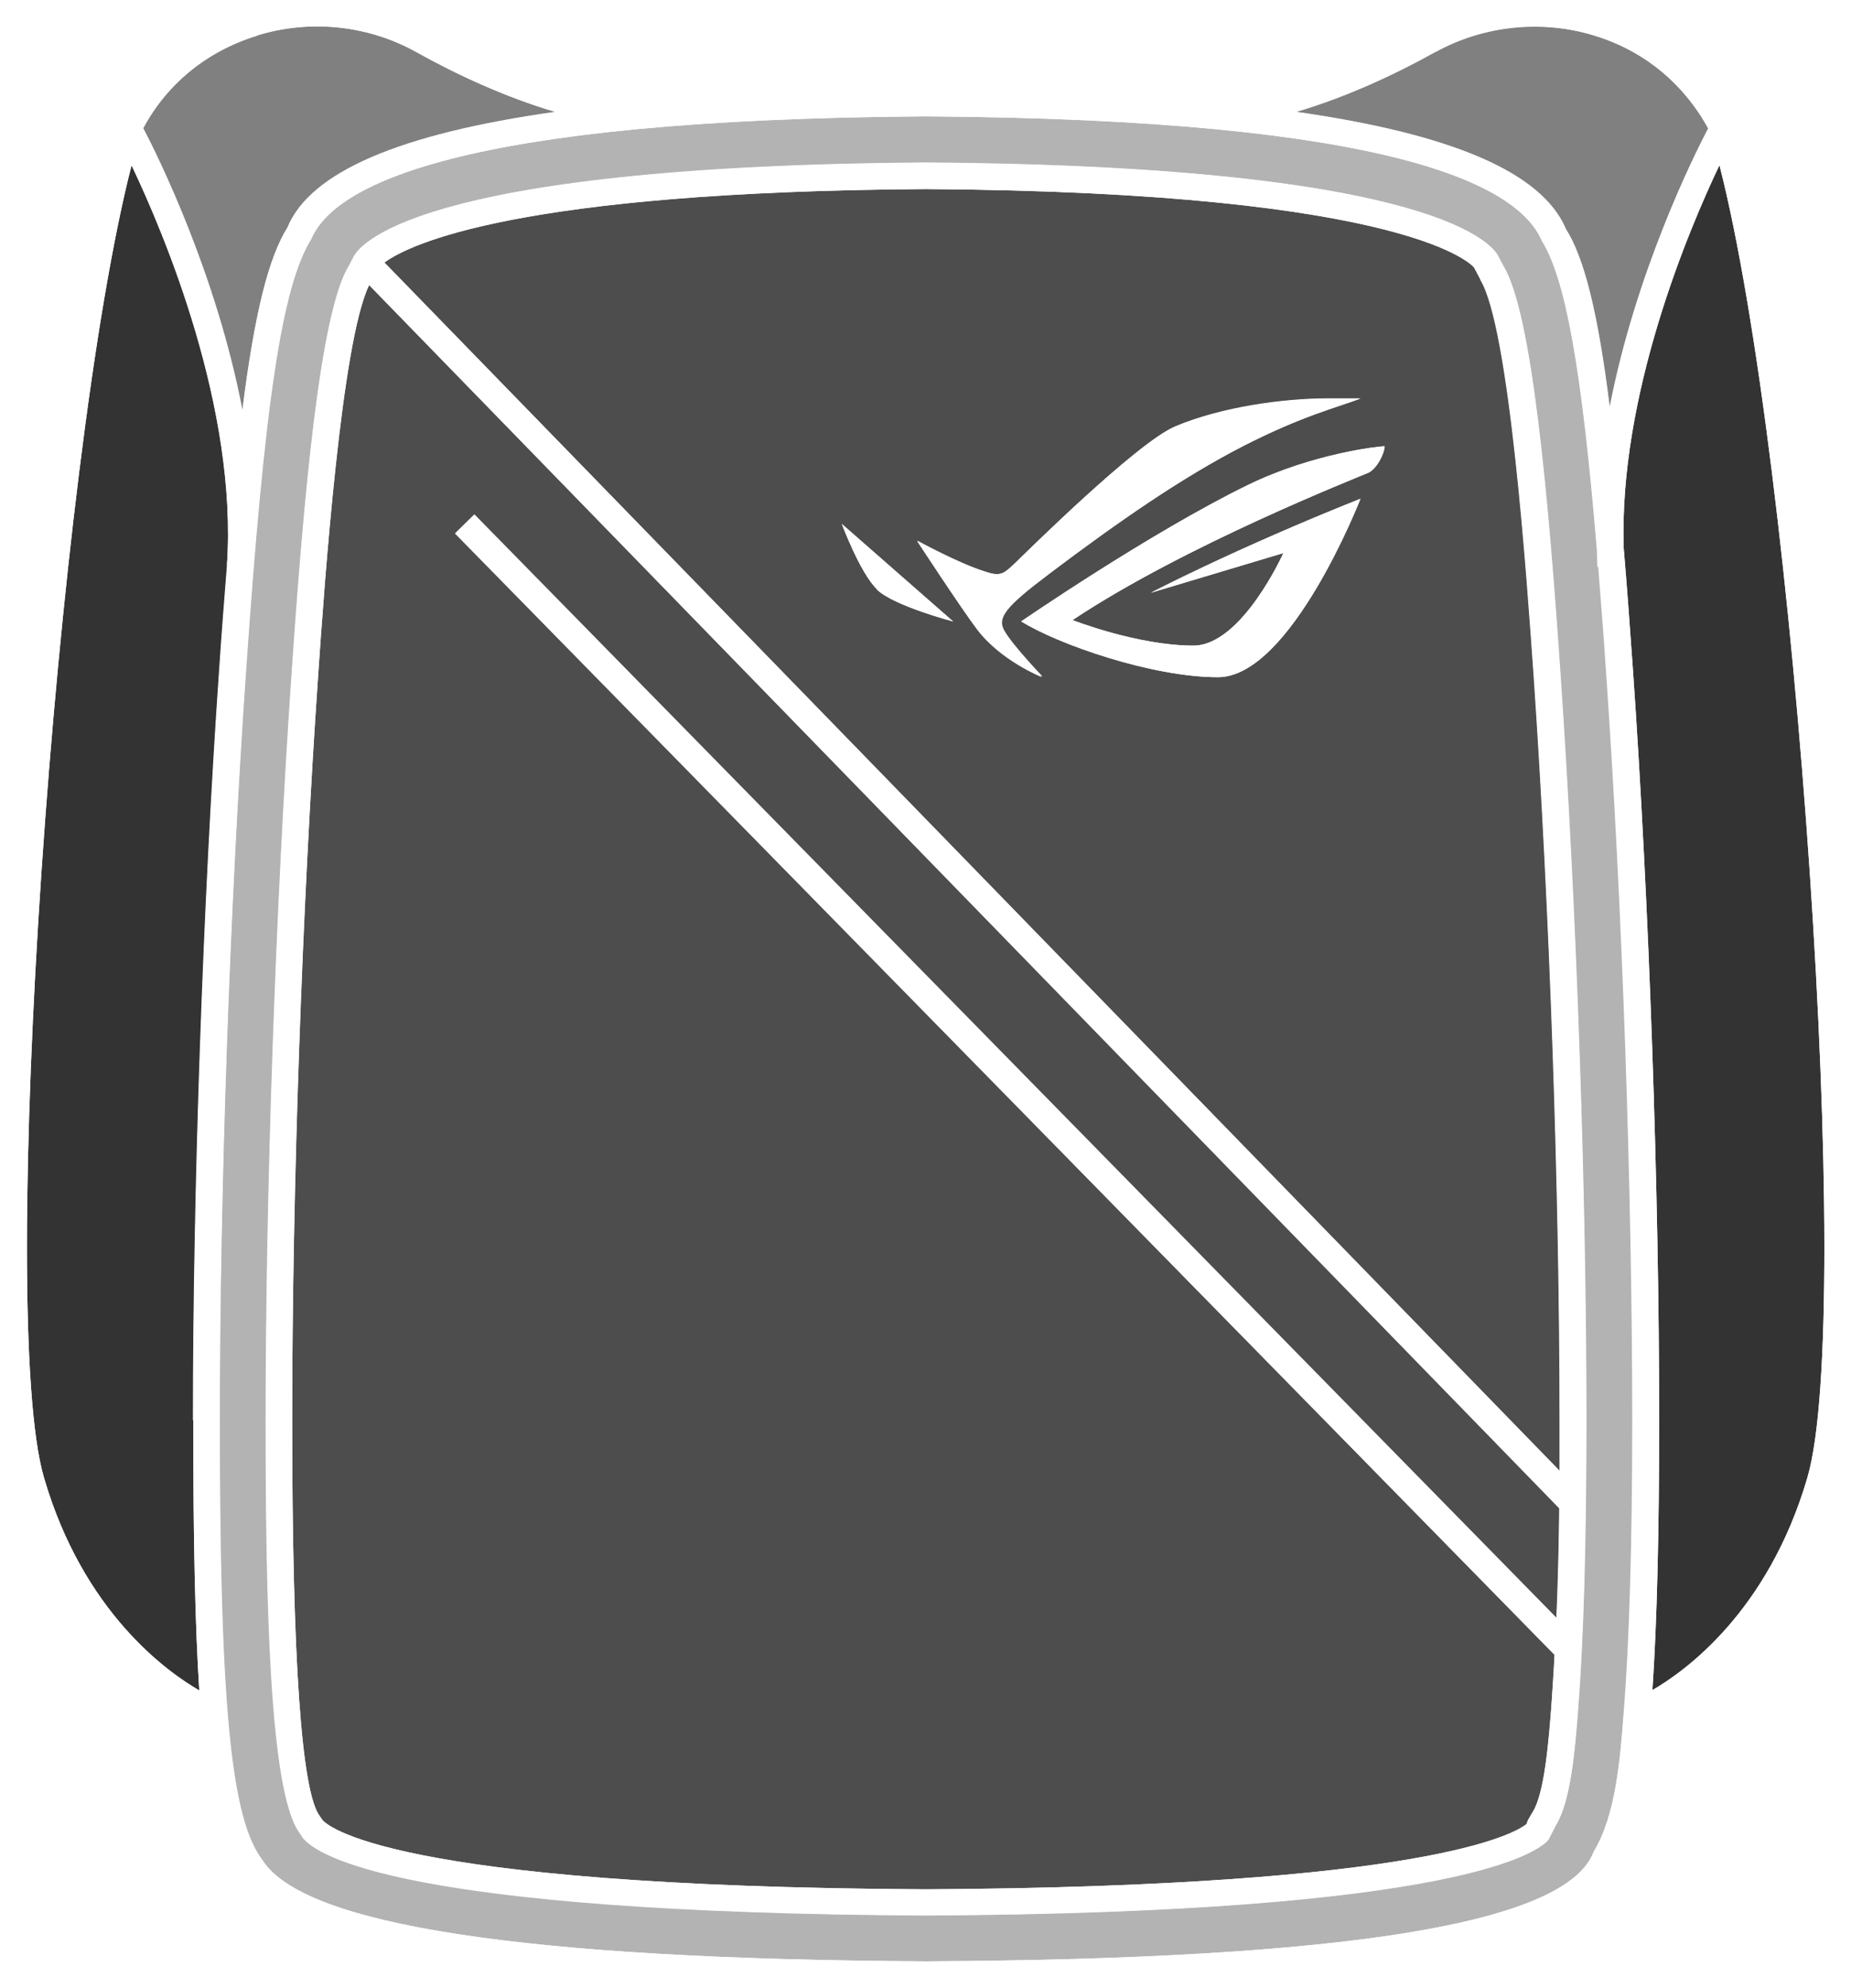 <?xml version="1.0" encoding="UTF-8"?>
<svg id="_圖層_2" data-name="圖層 2" xmlns="http://www.w3.org/2000/svg" viewBox="0 0 52.2 56.05">
  <defs>
    <style>
      .cls-1 {
        fill: #fff;
      }

      .cls-2 {
        fill: #b3b3b3;
      }

      .cls-3 {
        fill: #333;
      }

      .cls-4 {
        fill: gray;
      }

      .cls-5 {
        fill: #4d4d4d;
      }
    </style>
  </defs>
  <g id="Layer_2" data-name="Layer 2">
    <g>
      <path class="cls-5" d="M41.75,7.88l-.18-.34s-1.61-2.12-15.46-2.21c-11.51,.08-14.56,1.55-15.27,2.07L43.98,41.46c0-.46,0-.93,0-1.41,0-6.4-.28-14.44-.73-20.98-.19-2.7-.68-9.86-1.51-11.19Zm-17.02,8.73c-.47-.46-.99-1.84-.99-1.84l3.14,2.75s-1.68-.44-2.15-.9Zm2.83,1.12c-.44-.58-1.69-2.49-1.69-2.49,0,0,1.15,.63,1.88,.86,.46,.16,.54,.09,.87-.22,.21-.2,3.42-3.39,4.52-3.86,1.32-.56,3.09-.79,4.28-.79,.4,0,.78,0,.95,0-.7,.27-1.64,.49-3.29,1.33-1.75,.9-3.51,2.12-5.5,3.62-1.21,.91-1.46,1.23-1.26,1.59,.22,.4,1.08,1.3,1.08,1.3,0,0-1.16-.46-1.83-1.35Zm11-4.39c-.27,.12-5.14,2.03-8.31,4.14,0,0,1.83,.72,3.41,.72,1.36,0,2.54-2.61,2.54-2.61l-3.74,1.12s2.35-1.23,5.91-2.65c0,0-1.96,5.03-4.02,5.03-1.85,0-4.5-.92-5.54-1.57,0,0,3.65-2.51,6.4-3.85,1.83-.89,3.7-1.09,3.84-1.09,0,.2-.22,.65-.48,.76Z"/>
      <path class="cls-3" d="M6.4,15.93c.31-4.44-1.77-9.34-2.69-11.27C1.57,12.99-.1,37.08,1.24,41.66c1.11,3.81,3.49,5.48,4.38,6-.12-1.87-.17-4.34-.17-7.61,0-6.46,.28-14.57,.74-21.17,.07-1.07,.15-2.04,.22-2.94h0Z"/>
      <path class="cls-4" d="M44.15,6.45c.51,.81,.9,2.31,1.24,5.04,.73-3.79,2.36-7.07,2.78-7.87-.71-1.29-1.83-2.2-3.22-2.62-1.49-.46-3.12-.29-4.48,.47-1.11,.62-2.5,1.27-3.93,1.69,4.42,.62,6.94,1.71,7.61,3.3Z"/>
      <path class="cls-4" d="M8.11,6.4c.65-1.55,3.15-2.63,7.56-3.25-1.43-.42-2.82-1.07-3.93-1.69-1.36-.75-2.99-.92-4.48-.47-1.41,.43-2.54,1.36-3.22,2.62,.42,.8,2.07,4.13,2.8,7.96,.35-2.79,.74-4.33,1.28-5.18Z"/>
      <path class="cls-5" d="M8.97,19.07c-.45,6.53-.73,14.57-.73,20.98,0,6.72,.26,10.47,.78,11.15l.07,.1c.09,.12,1.74,1.88,17.02,1.96h0c14.15-.08,16.62-1.58,16.94-1.84l.04-.11,.14-.24c.33-.53,.45-2,.52-2.97,.03-.44,.07-.93,.09-1.45L12.84,15.03l.54-.53,30.52,31.11c.04-.93,.06-1.96,.08-3.1L10.41,8.03c-.78,1.61-1.26,8.42-1.44,11.03Z"/>
      <path class="cls-2" d="M45.08,15.98h-.03c-.01-.17-.01-.34-.02-.51-.43-5.15-.89-7.61-1.55-8.68-.68-1.58-4.22-3.43-17.38-3.51-13.14,.09-16.68,1.93-17.33,3.46-.83,1.33-1.32,4.62-1.84,12.18-.45,6.58-.74,14.67-.74,21.12,0,7.99,.31,11.23,1.2,12.39,1.16,1.85,7.45,2.8,18.71,2.86h.01c11.92-.06,18.08-1.07,18.83-3.09,.62-1.02,.75-2.58,.85-3.95,.16-1.99,.24-4.75,.24-8.21,0-6.44-.28-14.54-.74-21.12-.07-1.07-.15-2.04-.22-2.94Zm-.57,32.17c-.09,1.17-.21,2.62-.63,3.3l-.21,.41c-.29,.34-2.52,2.05-17.54,2.13h0c-14.81-.08-17.21-1.71-17.59-2.2l-.07-.11c-.85-1.12-.97-6.51-.97-11.64,0-6.42,.28-14.48,.73-21.03,.34-4.97,.8-10.23,1.62-11.53l.12-.23c.12-.27,1.55-2.57,16.15-2.67,14.66,.1,16.04,2.41,16.15,2.67l.12,.23c.82,1.31,1.28,6.56,1.62,11.53,.45,6.55,.73,14.61,.73,21.03,0,3.43-.08,6.15-.23,8.11Z"/>
      <path class="cls-3" d="M45.79,15.46c.09,1.03,.17,2.16,.26,3.42,.46,6.6,.74,14.71,.74,21.17,0,3.11-.06,5.66-.19,7.6,.9-.52,3.26-2.19,4.37-5.99,1.34-4.58-.34-28.67-2.48-37-.89,1.87-2.84,6.49-2.7,10.8Z"/>
      <path class="cls-1" d="M42.38,7.49l-.12-.23c-.11-.26-1.5-2.58-16.15-2.67-14.6,.1-16.03,2.4-16.15,2.67l-.12,.23c-.82,1.31-1.28,6.56-1.62,11.53-.45,6.55-.73,14.61-.73,21.03,0,5.13,.11,10.53,.97,11.64l.07,.11c.38,.5,2.77,2.12,17.59,2.2h0c15.02-.08,17.25-1.79,17.54-2.13l.21-.41c.43-.69,.54-2.14,.63-3.3,.15-1.95,.23-4.68,.23-8.11,0-6.42-.28-14.48-.73-21.03-.34-4.97-.8-10.23-1.62-11.53Zm1.51,38.13L13.37,14.51l-.54,.53,31.01,31.61c-.03,.52-.06,1.01-.09,1.45-.08,.97-.19,2.43-.52,2.97l-.14,.24-.04,.11c-.32,.26-2.78,1.76-16.94,1.84h0c-15.29-.08-16.93-1.84-17.02-1.96l-.07-.1c-.52-.68-.78-4.43-.78-11.15s.28-14.44,.73-20.98c.18-2.62,.65-9.42,1.44-11.03L43.97,42.52c-.01,1.13-.04,2.17-.08,3.1Zm.09-4.16L10.84,7.4c.72-.52,3.76-2,15.27-2.07,13.85,.09,15.45,2.21,15.46,2.21l.18,.34c.83,1.32,1.32,8.49,1.51,11.19,.45,6.53,.73,14.57,.73,20.98,0,.49,0,.95,0,1.41Z"/>
      <path class="cls-1" d="M28.8,17.52c1.05,.65,3.69,1.57,5.54,1.57,2.06,0,4.02-5.03,4.02-5.03-3.56,1.42-5.91,2.65-5.91,2.65l3.74-1.12s-1.17,2.61-2.54,2.61c-1.57,0-3.41-.72-3.41-.72,3.17-2.11,8.04-4.02,8.31-4.14,.26-.11,.48-.56,.48-.76-.14,0-2.01,.2-3.84,1.09-2.75,1.34-6.4,3.85-6.4,3.85Z"/>
      <path class="cls-1" d="M24.73,16.62c.48,.46,2.15,.9,2.15,.9l-3.14-2.75s.51,1.38,.99,1.84Z"/>
      <path class="cls-1" d="M29.57,16.19c1.99-1.5,3.75-2.72,5.5-3.62,1.65-.84,2.58-1.07,3.29-1.33-.18,0-.55,0-.95,0-1.19,0-2.96,.24-4.28,.79-1.09,.46-4.31,3.66-4.52,3.86-.32,.3-.4,.37-.87,.22-.73-.23-1.88-.86-1.88-.86,0,0,1.25,1.91,1.69,2.49,.67,.89,1.83,1.35,1.83,1.35,0,0-.86-.91-1.08-1.3-.2-.36,.05-.68,1.26-1.59Z"/>
      <path class="cls-1" d="M48.98,3.56l-.09-.18c-.76-1.5-2.08-2.6-3.72-3.1-1.68-.52-3.53-.32-5.06,.53-1.9,1.05-4.63,2.26-6.89,1.99h0c-2.08-.16-4.44-.25-7.12-.27-2.67,.02-5.04,.11-7.11,.27h0c-2.26,.26-4.99-.94-6.89-1.99C10.57-.04,8.72-.23,7.04,.28c-1.64,.5-2.96,1.6-3.76,3.17l-.09,.18,.02,.04C.88,11.43-.93,36.93,.52,41.87c1.49,5.08,5.01,6.6,5.16,6.66h0c.2,2.35,.55,3.62,1.1,4.34,.83,1.33,3.74,3.1,19.32,3.18h.03c16.15-.09,18.91-1.96,19.49-3.51,.66-1.06,.8-2.6,.91-4.01,.16-.07,3.67-1.59,5.16-6.66,1.45-4.95-.38-30.6-2.72-38.28v-.03Zm-8.5-2.09c1.36-.75,2.99-.92,4.48-.47,1.38,.42,2.51,1.33,3.22,2.62-.42,.8-2.04,4.08-2.78,7.87-.34-2.73-.73-4.23-1.24-5.04-.67-1.58-3.19-2.67-7.61-3.3,1.43-.42,2.82-1.07,3.93-1.69ZM7.26,1c1.49-.46,3.12-.29,4.48,.47,1.11,.62,2.5,1.27,3.93,1.69-4.41,.62-6.9,1.7-7.56,3.25-.53,.85-.93,2.39-1.28,5.18-.73-3.83-2.38-7.16-2.8-7.96,.67-1.26,1.81-2.19,3.22-2.62Zm-1.81,39.04c0,3.27,.05,5.73,.17,7.61-.89-.51-3.27-2.19-4.38-6C-.1,37.08,1.57,12.99,3.71,4.66c.92,1.93,2.99,6.84,2.69,11.27h0c-.07,.9-.15,1.88-.22,2.94-.46,6.6-.74,14.71-.74,21.17Zm40.35,8.21c-.11,1.37-.23,2.93-.85,3.95-.75,2.02-6.91,3.03-18.83,3.09h-.01c-11.26-.06-17.55-1.01-18.71-2.86-.89-1.16-1.2-4.4-1.2-12.39,0-6.44,.28-14.54,.74-21.12,.52-7.56,1.01-10.85,1.84-12.18,.65-1.53,4.18-3.37,17.33-3.46,13.17,.09,16.71,1.93,17.38,3.51,.67,1.06,1.12,3.53,1.55,8.68,0,.17,0,.34,.02,.51h.03c.07,.9,.15,1.88,.22,2.94,.45,6.58,.74,14.67,.74,21.12,0,3.45-.08,6.22-.24,8.21Zm5.17-6.6c-1.11,3.8-3.48,5.48-4.37,5.99,.13-1.94,.19-4.49,.19-7.6,0-6.46-.28-14.57-.74-21.17-.09-1.26-.17-2.38-.26-3.42-.14-4.3,1.81-8.93,2.7-10.8,2.14,8.33,3.82,32.42,2.48,37Z"/>
    </g>
  </g>
</svg>